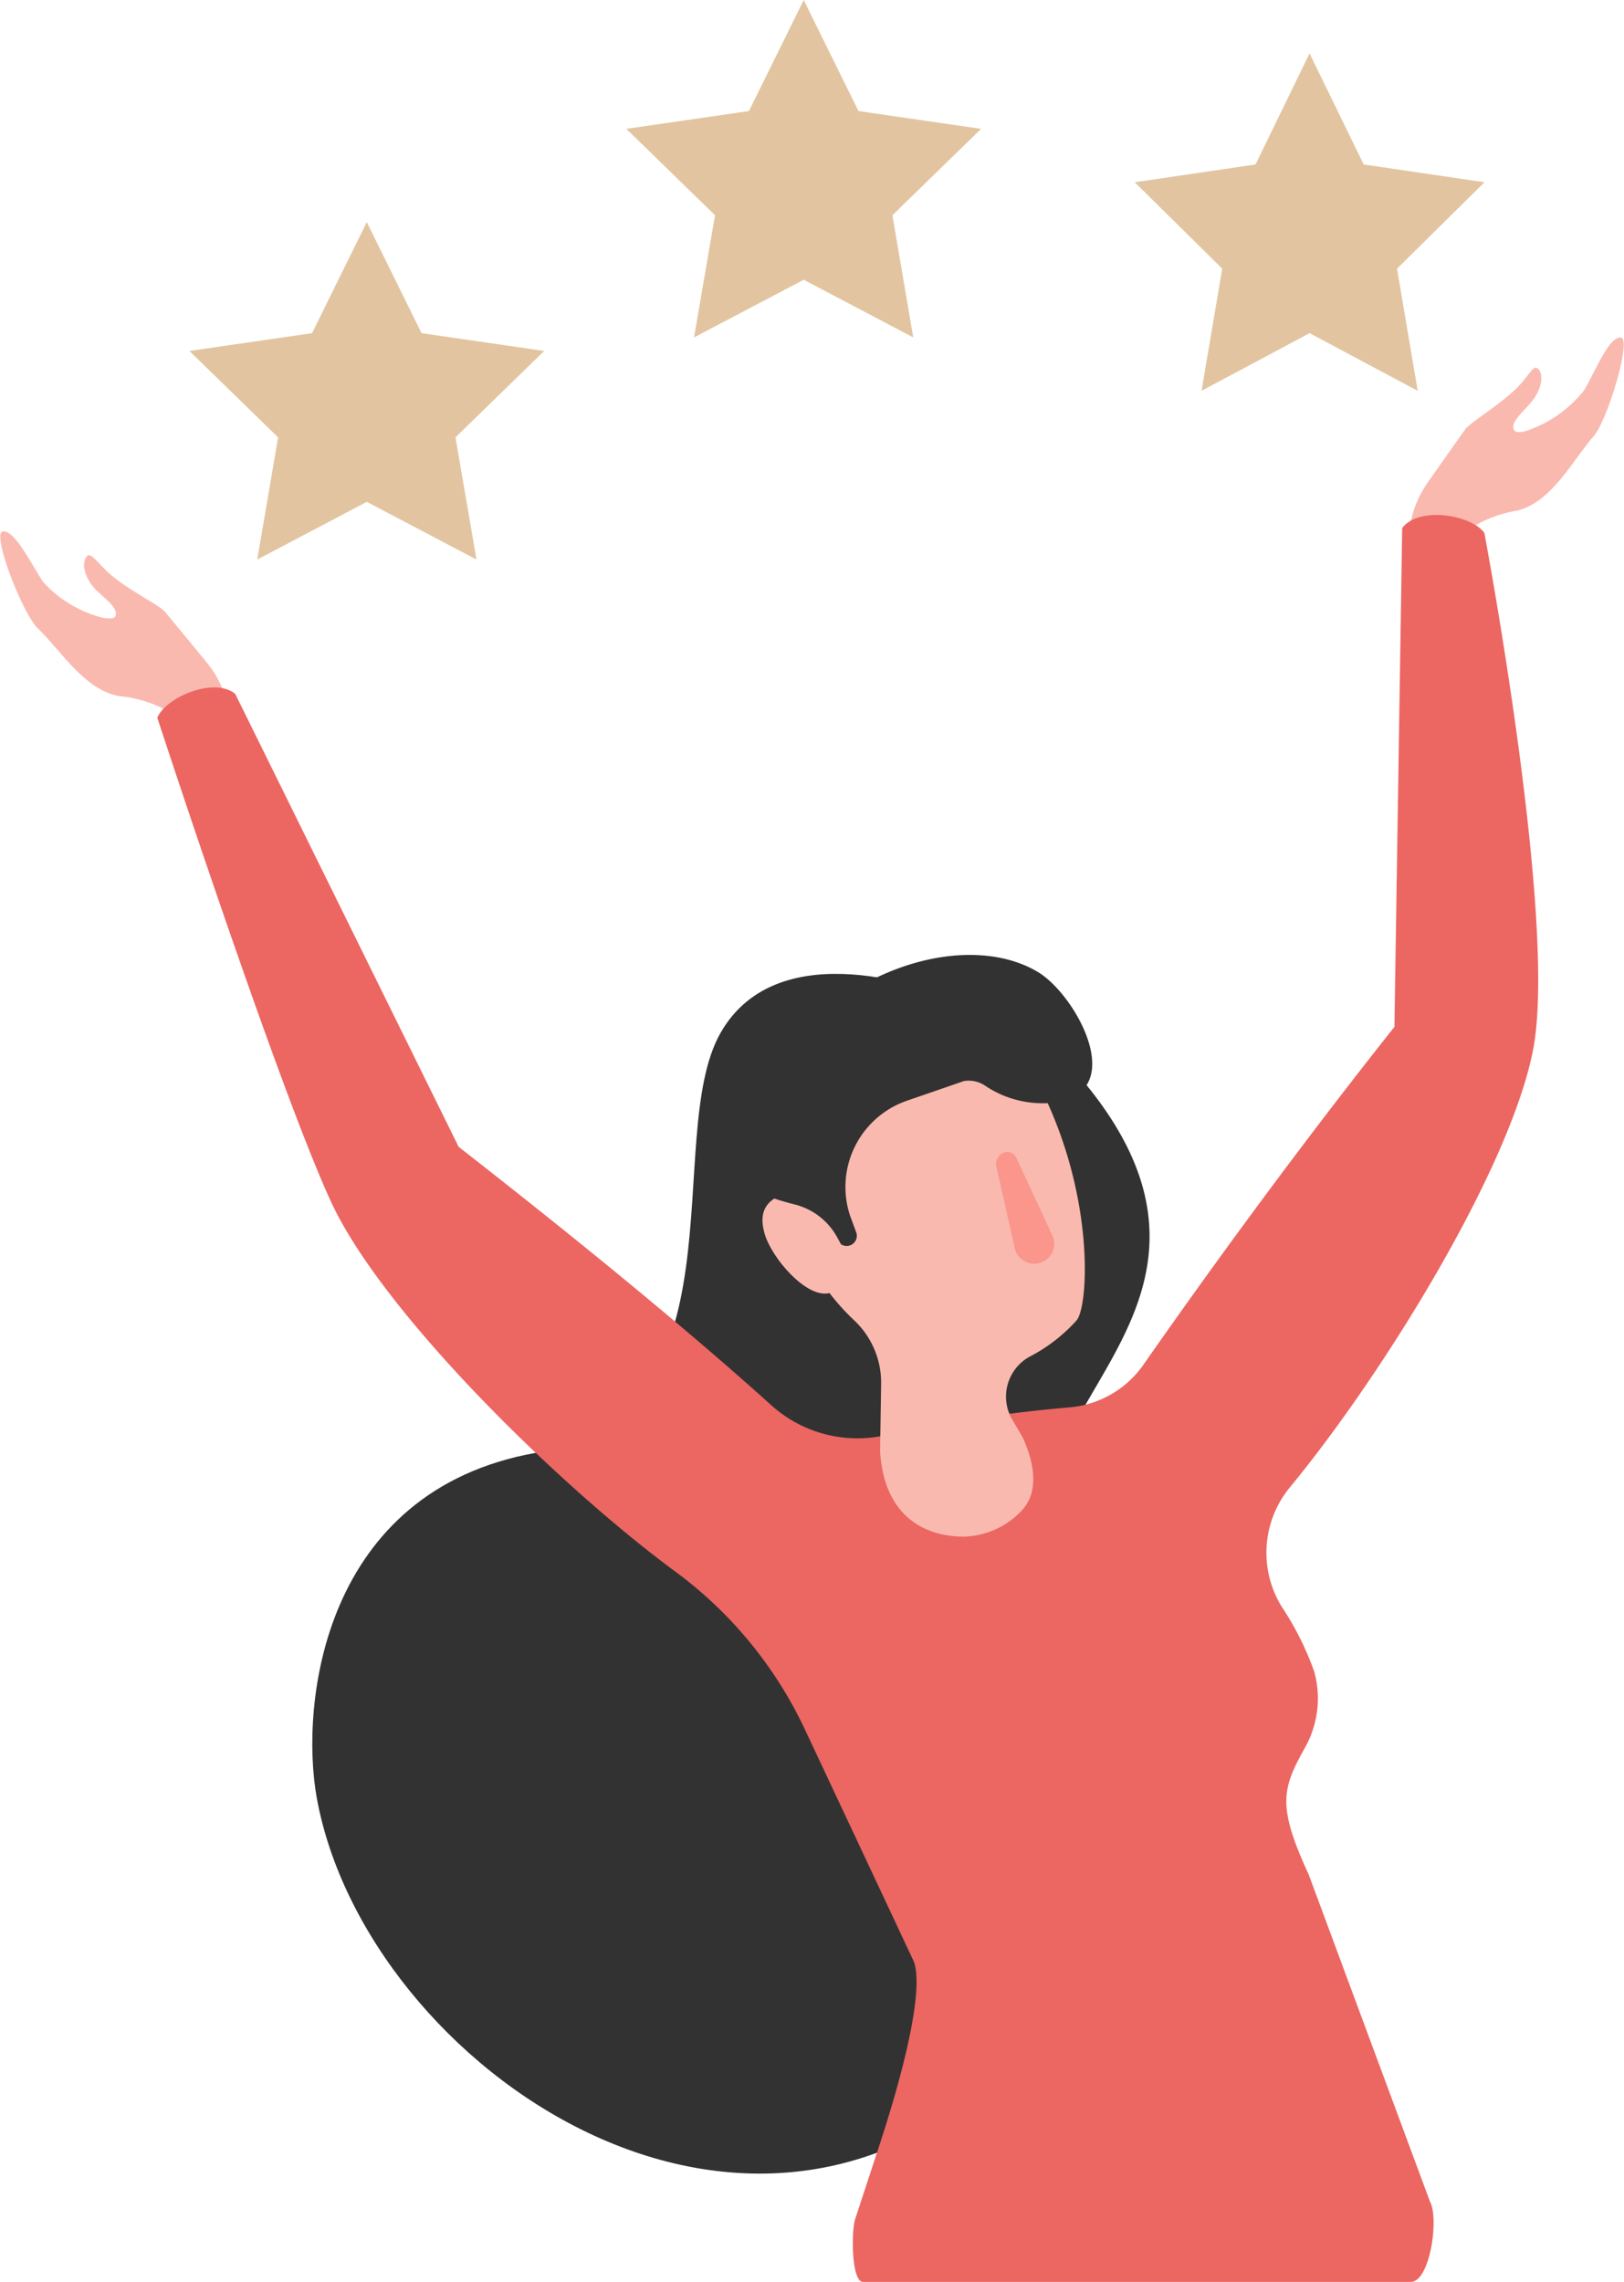 <svg viewBox="0 0 106.75 150" xmlns="http://www.w3.org/2000/svg"><path d="m61.75 65.34s-10.52-4.29-14.4 2.58 1.88 25.08-12.13 27.58-15.51 16.5-14.4 22.67c3.2 17.72 28.82 35.44 46.56 16.71s-4.29-31.4-5.93-40.88 9.39-22 .3-28.66z" fill="#323232"/><path d="m69.34 98c-.08-7.26 14.5-14.9-.7-29.69a1.2 1.2 0 0 0 -1.61-.1c-1.25 1-5.27 1.52-7.29 3.32-3.74 3.34-9.69 12.63-7.82 17.34 4 10-2.74 18.52-3.28 29.85-.43 11.64 18.52 23.19 27.71 20a9.65 9.65 0 0 0 6.12-6.37 8.43 8.43 0 0 0 -.56-6.65c-3.56-6.7-12.32-3.5-12.57-27.7z" fill="#323232"/><path d="m7.28 37.78c1.25 1.06 3.07 1.93 3.53 2.4.12.13 1.66 2 2.74 3.32a6.88 6.88 0 0 1 1.52 3.36 4.41 4.41 0 0 1 -.07 2.33s-1.86 1.12-3.05.34l-.88-2.77a8.14 8.14 0 0 0 -3.23-1c-2.29-.4-3.83-3-5.38-4.48-1-1-3.06-6.3-2.26-6.35s1.8 2.07 2.63 3.32a8 8 0 0 0 4 2.38c.18 0 .64.09.74-.1.31-.58-.93-1.34-1.43-1.94-.69-.84-.73-1.65-.45-2s.69.41 1.59 1.19z" fill="#fab9af"/><path d="m99.68 25.53c-1.18 1.14-2.92 2.16-3.34 2.66-.11.13-1.5 2.12-2.48 3.51a6.92 6.92 0 0 0 -1.25 3.47 4.5 4.5 0 0 0 .26 2.33s1.94 1 3.07.09l.67-2.83a8.15 8.15 0 0 1 3.14-1.2c2.25-.57 3.59-3.25 5-4.88.9-1 2.57-6.51 1.77-6.5s-1.62 2.17-2.39 3.47a8.16 8.16 0 0 1 -3.85 2.69c-.17.05-.62.14-.74-.05-.36-.55.82-1.41 1.27-2.05.62-.89.61-1.7.29-2s-.59.47-1.42 1.29z" fill="#fab9af"/><path d="m15.46 45.61 14.69 29.78c10.17 7.93 16.66 13.47 20.57 17a8.45 8.45 0 0 0 7.54 1.94 94.33 94.33 0 0 1 12.07-1.82 6.61 6.61 0 0 0 4.83-2.8c2.89-4.14 9-12.76 16.5-22.21l.51-32.79c1.11-1.46 4.56-.86 5.4.32 0 0 4.84 25.6 3.2 34-1.54 7.83-9.84 21.29-16 28.76a6.76 6.76 0 0 0 -.51 7.84 19.52 19.52 0 0 1 2.12 4.23 6.58 6.58 0 0 1 -.59 5c-1.49 2.68-1.88 3.79.23 8.35l7.98 21.52c.6 1.11 0 5.27-1.27 5.27h-36c-.78 0-.77-3.38-.52-4.12l1.64-5c.78-2.39 3-9.48 2.24-11.89-1.78-3.8-4.81-10.26-7.18-15.3a27.27 27.27 0 0 0 -8.57-10.42c-7.64-5.64-19.2-16.97-22.58-24.27-3.54-7.7-11.42-31.82-11.42-31.82.54-1.33 3.72-2.71 5.12-1.57z" fill="#ec6662"/><path d="m56.65 67c-5.52 1.54-6.48 6-4.57 13.34a15.34 15.34 0 0 0 4.15 6.53 5.63 5.63 0 0 1 1.69 4.07l-.07 4.44c.23 4 2.62 5.62 5.5 5.63a5.4 5.4 0 0 0 3.87-1.78c1.13-1.27.71-3.21 0-4.75l-.64-1.09a3 3 0 0 1 1.08-4.2 10.84 10.84 0 0 0 3.11-2.4c.73-.86 1.17-7.29-1.78-14-2.99-6.9-6.82-7.34-12.34-5.79z" fill="#fab9af"/><path d="m69.17 81.2a1.31 1.31 0 0 1 -.9 1.84 1.31 1.31 0 0 1 -1.55-.92l-1.23-5.45a.78.78 0 0 1 .11-.59.75.75 0 0 1 .49-.34.63.63 0 0 1 .71.35z" fill="#fa968c"/><path d="m55 80.76c.46 1.69 1 3.81-.46 4.23s-3.82-2.25-4.29-3.93.37-2.37 1.85-2.78 2.45.8 2.9 2.48z" fill="#fab9af"/><path d="m49.37 72.41c4.46-8.65 14-11.46 18.88-8.5 2.61 1.59 6.24 8.39.45 8.61a6.77 6.77 0 0 1 -4-1.19 1.94 1.94 0 0 0 -1.33-.27l-3.77 1.3a6 6 0 0 0 -3.73 7.53l.41 1.11a.67.67 0 0 1 -1 .79l-.23-.42a4.4 4.4 0 0 0 -2.79-2.19c-2.46-.63-5.56-1.59-2.89-6.77z" fill="#323232"/><g fill="#e2c5a0"><path d="m86.08 3.51-3.55 7.3-7.94 1.17 5.75 5.68-1.36 8.03 7.1-3.79 7.11 3.79-1.36-8.03 5.75-5.68-7.94-1.17z"/><path d="m52.83 0-3.6 7.3-8.06 1.17 5.83 5.68-1.38 8.03 7.21-3.79 7.2 3.79-1.37-8.03 5.83-5.68-8.06-1.17z"/><path d="m24.11 14.6-3.6 7.3-8.06 1.17 5.83 5.68-1.37 8.03 7.2-3.79 7.21 3.79-1.38-8.03 5.83-5.68-8.06-1.17z"/></g></svg>